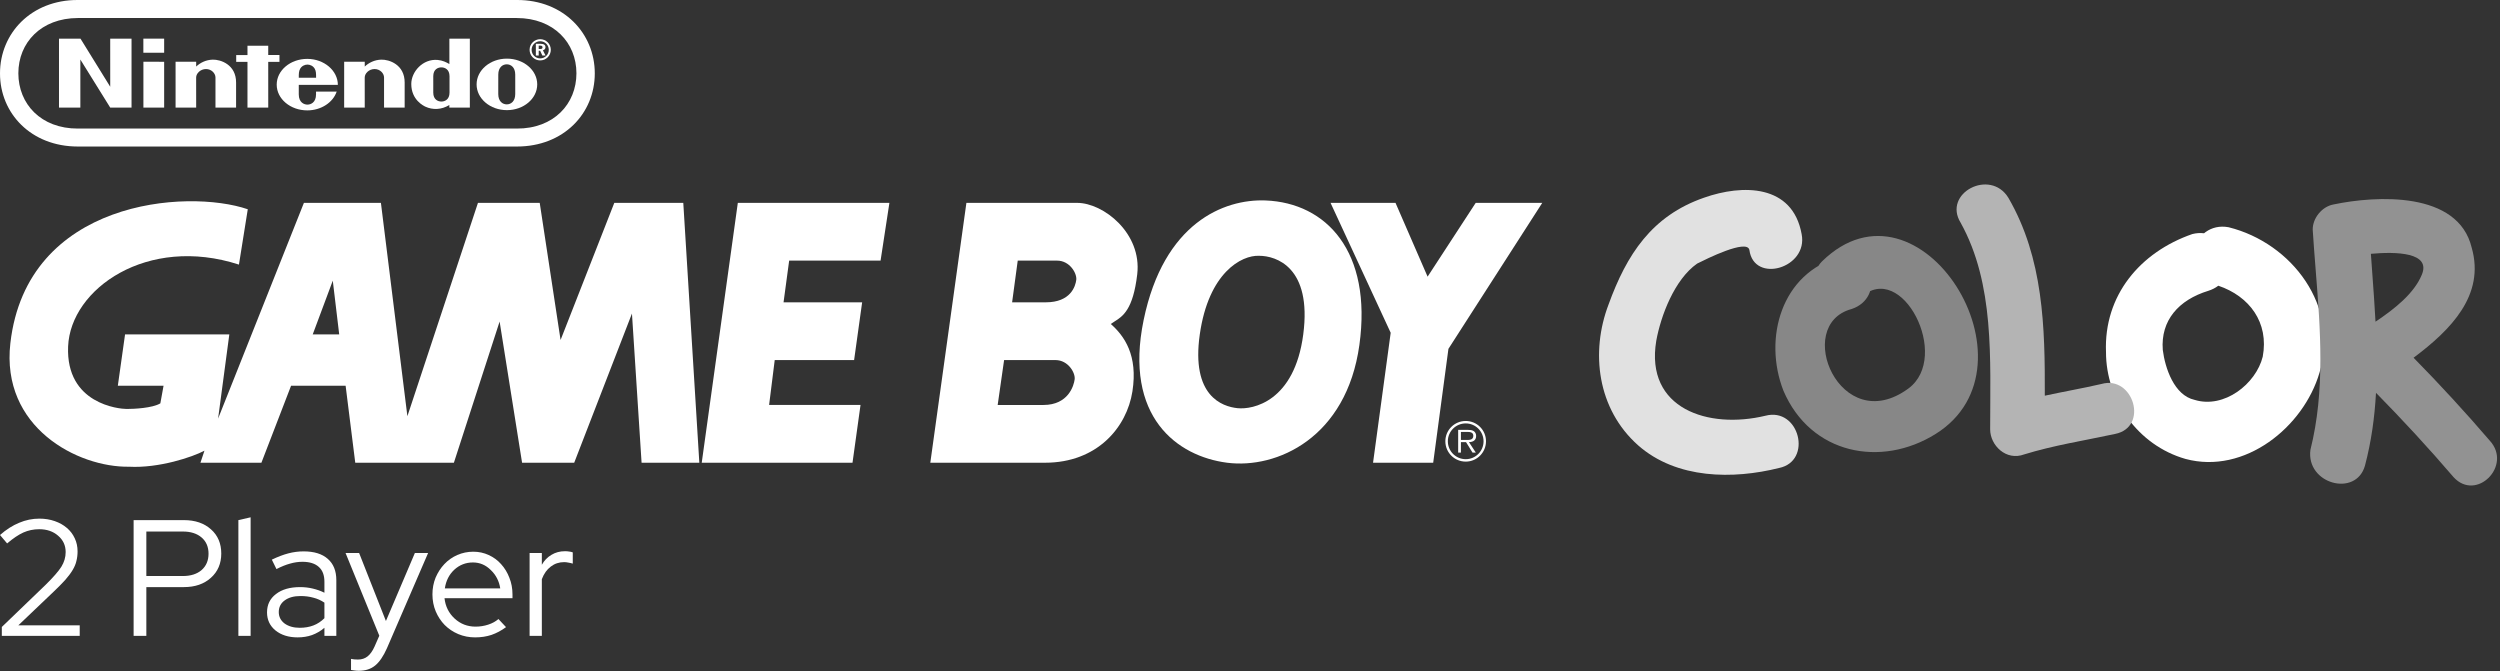 <svg width="786" height="211" viewBox="0 0 786 211" fill="none" xmlns="http://www.w3.org/2000/svg">
<rect x="0" y="0" width="786" height="211" fill="#333333" stroke="none"/>
<path fill-rule="evenodd" clip-rule="evenodd" d="M0 23.075C0 35.673 9.797 46.063 24.458 46.068H162.542C177.203 46.063 187 35.673 187 23.075C187 10.477 177.181 -0.032 162.564 7.41949e-05H24.436C9.819 -0.032 0 10.477 0 23.075ZM5.771 23.045C5.771 13.447 12.896 5.689 24.503 5.667L162.5 5.669C174.107 5.692 181.231 13.45 181.231 23.045C181.231 32.641 174.149 40.461 162.497 40.421H24.503C12.851 40.464 5.771 32.641 5.771 23.045Z" fill="white"/>
<path fill-rule="evenodd" clip-rule="evenodd" d="M166.5 15.66C166.5 13.817 167.995 12.322 169.838 12.322C171.68 12.322 173.175 13.817 173.175 15.66C173.175 17.503 171.68 18.997 169.838 18.997C167.995 18.997 166.5 17.503 166.5 15.66ZM169.837 18.362C171.327 18.362 172.537 17.152 172.537 15.662C172.537 14.17 171.327 12.963 169.837 12.963C168.347 12.963 167.138 14.172 167.138 15.662C167.138 17.152 168.347 18.362 169.837 18.362Z" fill="white"/>
<path fill-rule="evenodd" clip-rule="evenodd" d="M171.499 14.833C171.499 14.125 170.975 13.768 169.92 13.768H168.469V17.465H169.371V15.95H169.81L170.518 17.465H171.519L170.692 15.814C171.196 15.687 171.499 15.32 171.499 14.833ZM169.811 15.409H169.371V14.334H169.766C170.307 14.334 170.573 14.5 170.573 14.885C170.573 15.253 170.325 15.409 169.811 15.409Z" fill="white"/>
<path fill-rule="evenodd" clip-rule="evenodd" d="M99.361 29.668C99.361 28.859 99.356 28.794 99.356 28.794L105.852 28.789C104.717 32.194 101 34.705 96.599 34.705C91.295 34.705 86.996 31.081 86.996 26.609C86.996 22.136 91.295 18.511 96.599 18.511C101.904 18.511 106.222 22.216 106.222 26.688C106.222 26.696 93.937 26.691 93.937 26.691C93.937 26.691 93.932 28.879 93.932 29.668C93.932 32.306 95.698 32.892 96.661 32.892C97.625 32.892 99.361 32.306 99.361 29.668ZM94.369 21.617C93.954 22.337 93.927 23.182 93.937 24.446L99.378 24.448C99.388 23.184 99.371 22.34 98.956 21.617C98.447 20.729 97.511 20.307 96.662 20.301C96.663 20.301 96.663 20.301 96.664 20.301H96.661C96.662 20.301 96.662 20.301 96.662 20.301C95.814 20.307 94.878 20.729 94.369 21.617Z" fill="white"/>
<path d="M119.875 18.752C122.314 18.682 127.261 20.279 127.226 25.988C127.221 27.001 127.224 33.835 127.224 33.835H120.745C120.745 33.835 120.745 25.265 120.745 24.364C120.745 23.107 119.543 21.709 117.765 21.709C115.989 21.709 114.668 23.107 114.668 24.364C114.668 24.98 114.675 33.835 114.675 33.835H108.201L108.206 19.415L114.678 19.41C114.678 19.41 114.67 20.57 114.678 20.927C115.924 19.738 117.722 18.814 119.875 18.752L119.875 18.752Z" fill="white"/>
<path d="M66.876 18.752C69.315 18.682 74.261 20.279 74.227 25.988C74.222 27.001 74.224 33.835 74.224 33.835H67.745C67.745 33.835 67.745 25.265 67.745 24.364C67.745 23.107 66.543 21.709 64.765 21.709C62.99 21.709 61.668 23.107 61.668 24.364C61.668 24.98 61.676 33.835 61.676 33.835H55.202L55.199 19.415L61.678 19.41C61.678 19.41 61.671 20.57 61.678 20.927C62.925 19.738 64.72 18.814 66.876 18.752L66.876 18.752Z" fill="white"/>
<path fill-rule="evenodd" clip-rule="evenodd" d="M147.719 12.153H141.282H141.282C141.282 12.153 141.282 16.795 141.287 20.132C140.244 19.546 139.144 18.983 137.597 18.846C132.896 18.434 129.305 22.591 129.305 26.398C129.305 31.416 133.176 33.274 133.765 33.547C135.958 34.57 138.774 34.573 141.269 33.006C141.269 33.14 141.272 33.84 141.272 33.84H147.719V12.153ZM141.329 23.979V26.557H141.329C141.329 26.557 141.332 28.188 141.332 29.115C141.332 31.342 139.789 31.926 138.774 31.926C137.738 31.926 136.218 31.342 136.218 29.115C136.218 28.347 136.221 26.549 136.221 26.549C136.221 26.549 136.218 24.719 136.218 23.979C136.218 21.749 137.738 21.18 138.776 21.18C139.789 21.18 141.329 21.749 141.329 23.979Z" fill="white"/>
<path fill-rule="evenodd" clip-rule="evenodd" d="M149.842 26.532C149.842 22.059 154.108 18.434 159.373 18.434C164.638 18.434 168.904 22.059 168.904 26.532C168.904 31.005 164.638 34.63 159.373 34.63C154.111 34.63 149.842 31.005 149.842 26.532ZM161.99 29.569C161.99 28.695 161.993 26.515 161.993 26.515L161.995 26.522C161.989 26.052 161.99 24.895 161.99 24.009C161.99 23.806 161.99 23.616 161.99 23.453C161.99 21.163 160.627 20.222 159.326 20.222C158.027 20.222 156.661 21.163 156.661 23.453C156.661 24.327 156.656 26.46 156.656 26.46C156.656 26.46 156.654 28.695 156.654 29.569C156.654 31.869 158.017 32.817 159.326 32.817C160.632 32.817 161.99 31.869 161.99 29.569Z" fill="white"/>
<path d="M45.072 16.581V12.148H51.609V16.581H45.072Z" fill="white"/>
<path d="M45.087 33.84V19.417L51.609 19.42V33.84L45.087 33.84Z" fill="white"/>
<path d="M77.805 33.84L77.808 19.447H74.262V17.306L77.81 17.304L77.805 14.383H84.332V17.302H87.863V19.447H84.332L84.337 33.84L77.805 33.84Z" fill="white"/>
<path d="M18.548 33.84L18.55 12.153H25.307L34.655 27.277L34.65 12.153H41.355V33.84H34.66L25.263 18.717V33.84H18.548Z" fill="white"/>
<path d="M418.322 63.779H438.747L448.835 86.982L463.964 63.779H484.887L455.386 109.675L450.596 145.484H431.686L437.233 104.626L418.322 63.779Z" fill="white"/>
<path d="M268.027 145.484L270.549 127.32H241.808L243.572 113.205H268.532L271.058 95.049H246.347L248.113 81.934H276.853L279.629 63.779H231.971L220.624 145.484H268.027Z" fill="white"/>
<path fill-rule="evenodd" clip-rule="evenodd" d="M108.662 121.269H91.516L82.188 145.477H63.023L64.282 141.693C60.501 143.711 49.909 147.243 40.578 146.738C24.441 146.988 0.233 134.379 3.258 107.903C8.4 62.905 58.735 59.236 77.901 65.791L75.125 83.19C46.379 73.861 22.171 90.755 21.415 108.91C20.66 127.067 37.553 128.579 39.823 128.579C42.092 128.579 47.891 128.326 50.413 126.815L51.423 121.268H37.048L39.319 105.129H72.1L68.569 131.605L95.551 63.776H119.759L128.082 130.851L150.271 63.776H169.687L176.244 106.894L193.138 63.776H214.825L219.869 145.477H201.714L198.687 98.575L180.532 145.477H164.141L157.079 101.096L142.705 145.477H111.69L108.662 121.269ZM104.627 88.237L98.323 105.13H106.646L104.627 88.237Z" fill="white"/>
<path fill-rule="evenodd" clip-rule="evenodd" d="M359.564 100.597C365.868 70.083 384.78 62.518 397.894 63.023C417.055 63.781 431.432 79.16 427.397 108.412C423.362 137.663 401.425 147.497 385.788 145.48C370.154 143.463 353.26 131.107 359.564 100.597ZM409.743 105.133C412.517 83.954 401.171 80.423 395.876 80.423C390.325 80.17 379.987 85.718 377.214 105.133C374.44 124.551 384.273 127.826 389.066 128.331C393.857 128.837 406.969 126.315 409.743 105.133Z" fill="white"/>
<path fill-rule="evenodd" clip-rule="evenodd" d="M303.836 63.782L292.489 145.482L328.548 145.481C344.939 145.481 354.269 134.388 356.036 123.038C357.8 111.691 353.514 105.638 349.225 101.858C349.588 101.595 349.971 101.353 350.368 101.103C353.01 99.437 356.233 97.406 357.548 86.224C359.06 73.364 346.958 63.782 338.634 63.782H303.836ZM318.207 95.05H328.799C336.617 95.05 338.13 90.006 338.379 87.99C338.632 85.972 336.364 81.937 332.33 81.937H319.974L318.207 95.05ZM313.669 127.325H328.044C335.858 127.325 337.624 121.275 337.874 119.256C338.128 117.239 335.858 113.206 331.824 113.206H315.688L313.669 127.325Z" fill="white"/>
<path d="M460.825 133.123C457.714 133.123 455.203 135.631 455.203 138.727C455.203 141.856 457.713 144.366 460.825 144.366C463.92 144.366 466.429 141.856 466.429 138.727C466.426 135.63 463.916 133.123 460.825 133.123V132.352C464.351 132.352 467.199 135.213 467.199 138.727C467.199 142.274 464.351 145.134 460.825 145.134C457.277 145.133 454.417 142.274 454.417 138.727C454.417 135.212 457.277 132.353 460.825 132.353V133.123V133.123Z" fill="white"/>
<path d="M459.312 135.793H461.354C462.242 135.793 463.209 135.925 463.209 137.031C463.209 138.485 461.655 138.32 460.65 138.32L459.312 138.318V139.006H460.921L462.961 142.302H463.998L461.839 139.006C463.111 138.973 464.097 138.455 464.097 137.049C464.097 136.445 463.831 135.811 463.295 135.508C462.761 135.191 462.156 135.158 461.554 135.158H458.446V142.3H459.313V135.793H459.312Z" fill="white"/>
<path d="M566.432 73.588C563.576 57.877 547.865 57.877 535.725 62.162C519.3 67.875 511.444 80.015 505.731 95.726C500.018 110.723 502.161 128.576 515.015 140.002C527.155 150.714 545.008 150.714 559.291 147.144C570.003 145.001 565.718 127.862 555.006 130.718C537.153 135.003 517.157 128.576 520.728 107.152C522.156 99.297 526.441 87.871 533.582 82.872C536.439 81.443 549.293 75.016 550.007 78.587C551.436 89.299 568.575 84.3 566.432 73.588Z" fill="#E1E1E1"/>
<path d="M578.573 80.73C560.005 85.729 554.292 106.439 560.72 122.864C569.289 142.86 591.427 147.145 608.566 136.433C642.845 115.009 603.567 52.165 572.86 82.159C565.718 89.3 577.859 100.726 585 93.585C597.854 81.445 613.565 112.152 599.997 122.15C578.573 137.861 563.576 102.154 582.144 97.156C592.856 93.585 588.571 77.874 578.573 80.73Z" fill="#878787"/>
<path d="M695.69 89.299C696.283 89.457 696.866 89.633 697.436 89.826C707.165 93.114 713.425 101.358 711.401 112.151C709.259 120.721 699.261 128.576 689.977 125.72C683.55 124.292 680.693 115.722 679.979 110.009C679.265 100.725 684.978 94.298 694.262 91.442C695.512 91.051 696.566 90.498 697.436 89.826C704.517 84.359 699.439 71.044 689.263 73.588C672.838 79.301 661.412 92.87 662.126 110.723C662.126 125.72 672.124 140.002 687.121 144.287C705.688 149.286 724.255 134.289 729.254 117.15C735.682 96.44 720.685 76.445 700.689 71.446C689.263 69.303 684.264 86.442 695.69 89.299Z" fill="white"/>
<path fill-rule="evenodd" clip-rule="evenodd" d="M758.825 112.47C770.532 103.725 781.362 92.785 777.102 77.874C772.817 60.02 747.108 61.449 733.54 64.305C729.969 65.019 727.113 68.59 727.113 72.161C727.376 76.374 727.712 80.612 728.05 84.865C729.542 103.679 731.058 122.793 726.398 141.432C724.97 152.144 740.681 156.428 743.538 146.431C745.559 138.796 746.591 131.161 747.012 123.503C755.369 131.988 763.669 140.994 771.389 150.001C778.53 157.856 789.956 146.43 782.815 138.575C775.214 129.708 767.052 120.84 758.825 112.47ZM745.875 86.306C746.237 91.272 746.597 96.216 746.858 101.141C752.939 97.078 758.97 92.253 761.391 86.443C764.448 79.311 753.328 79.084 745.408 79.799C745.508 81.247 745.612 82.693 745.717 84.137L745.875 86.306Z" fill="#929292"/>
<path d="M616.422 70.018C627.134 89.299 625.706 112.866 625.706 135.004C625.706 140.003 630.705 145.002 636.418 142.859C645.702 140.003 654.985 138.575 664.983 136.432C675.695 134.29 670.696 117.865 660.698 120.721C654.923 122.054 648.871 123.111 642.886 124.406C642.964 102.834 642.462 81.181 631.419 62.162C625.706 52.879 610.709 60.734 616.422 70.018Z" fill="#B4B4B4"/>
<path d="M0.572 199.925V197.117L14.352 183.857C16.744 181.5 18.391 179.611 19.292 178.189C20.193 176.733 20.644 175.191 20.644 173.561C20.644 171.481 19.847 169.765 18.252 168.413C16.692 167.061 14.716 166.385 12.324 166.385C10.556 166.385 8.892 166.732 7.332 167.425C5.807 168.119 4.108 169.263 2.236 170.857L0 168.205C1.976 166.472 3.987 165.189 6.032 164.357C8.077 163.491 10.192 163.057 12.376 163.057C14.109 163.057 15.721 163.317 17.212 163.837C18.703 164.357 19.968 165.068 21.008 165.969C22.083 166.871 22.915 167.963 23.504 169.245C24.093 170.493 24.388 171.863 24.388 173.353C24.388 174.428 24.267 175.433 24.024 176.369C23.816 177.305 23.417 178.259 22.828 179.229C22.273 180.165 21.511 181.188 20.54 182.297C19.569 183.372 18.339 184.62 16.848 186.041L5.772 196.597H25.064V199.925H0.572Z" fill="white"/>
<path d="M42.008 199.925V163.525H57.816C61.352 163.525 64.194 164.496 66.344 166.437C68.493 168.344 69.567 170.875 69.567 174.029C69.567 177.184 68.475 179.732 66.291 181.673C64.142 183.615 61.317 184.585 57.816 184.585H46.011V199.925H42.008ZM57.504 167.113H46.011V181.101H57.504C59.965 181.101 61.923 180.477 63.38 179.229C64.835 177.947 65.564 176.231 65.564 174.081C65.564 171.932 64.835 170.233 63.38 168.985C61.923 167.737 59.965 167.113 57.504 167.113Z" fill="white"/>
<path d="M78.795 162.641V199.925H74.947V163.525L78.795 162.641Z" fill="white"/>
<path d="M93.574 200.393C90.731 200.393 88.408 199.665 86.606 198.209C84.838 196.753 83.954 194.864 83.954 192.541C83.954 190.115 84.89 188.191 86.762 186.769C88.634 185.313 91.164 184.585 94.354 184.585C95.74 184.585 97.075 184.741 98.358 185.053C99.675 185.365 100.888 185.799 101.998 186.353V182.921C101.998 180.841 101.408 179.281 100.23 178.241C99.051 177.167 97.335 176.629 95.082 176.629C93.799 176.629 92.499 176.82 91.182 177.201C89.899 177.548 88.478 178.12 86.918 178.917L85.462 175.953C87.334 175.052 89.067 174.393 90.662 173.977C92.256 173.561 93.851 173.353 95.446 173.353C98.739 173.353 101.27 174.133 103.038 175.693C104.84 177.253 105.742 179.489 105.742 182.401V199.925H101.998V197.377C100.819 198.383 99.519 199.145 98.098 199.665C96.711 200.151 95.203 200.393 93.574 200.393ZM87.646 192.437C87.646 193.893 88.252 195.089 89.466 196.025C90.714 196.927 92.308 197.377 94.25 197.377C95.81 197.377 97.231 197.135 98.514 196.649C99.796 196.164 100.958 195.401 101.998 194.361V189.473C100.923 188.745 99.762 188.225 98.514 187.913C97.3 187.567 95.948 187.393 94.458 187.393C92.378 187.393 90.714 187.861 89.466 188.797C88.252 189.699 87.646 190.912 87.646 192.437Z" fill="white"/>
<path d="M117.746 203.305L119.254 199.873L108.646 173.873H112.91L121.334 195.245L130.434 173.873H134.594L121.646 203.825C120.537 206.321 119.306 208.124 117.954 209.233C116.602 210.343 114.886 210.897 112.806 210.897C112.321 210.897 111.853 210.863 111.402 210.793C110.986 210.759 110.64 210.707 110.362 210.637V207.153C110.709 207.223 111.038 207.275 111.35 207.309C111.697 207.344 112.096 207.361 112.546 207.361C113.725 207.361 114.73 207.032 115.562 206.373C116.394 205.715 117.122 204.692 117.746 203.305Z" fill="white"/>
<path d="M159.098 197.169C157.642 198.244 156.117 199.059 154.522 199.613C152.962 200.133 151.246 200.393 149.374 200.393C147.502 200.393 145.734 200.047 144.07 199.353C142.441 198.66 141.02 197.707 139.806 196.493C138.628 195.28 137.692 193.859 136.998 192.229C136.305 190.565 135.958 188.78 135.958 186.873C135.958 185.001 136.288 183.251 136.946 181.621C137.64 179.992 138.558 178.571 139.702 177.357C140.846 176.144 142.198 175.191 143.758 174.497C145.353 173.804 147.034 173.457 148.802 173.457C150.536 173.457 152.148 173.804 153.638 174.497C155.164 175.191 156.464 176.144 157.538 177.357C158.648 178.571 159.514 179.992 160.138 181.621C160.797 183.251 161.126 185.001 161.126 186.873V188.069H139.754C140.032 190.635 141.089 192.767 142.926 194.465C144.764 196.164 146.965 197.013 149.53 197.013C150.882 197.013 152.2 196.805 153.482 196.389C154.765 195.973 155.84 195.384 156.706 194.621L159.098 197.169ZM148.698 176.837C146.445 176.837 144.486 177.6 142.822 179.125C141.193 180.651 140.205 182.609 139.858 185.001H157.278C156.932 182.713 155.944 180.789 154.314 179.229C152.72 177.635 150.848 176.837 148.698 176.837Z" fill="white"/>
<path d="M166.506 199.925V173.873H170.354V177.565C171.117 176.213 172.122 175.173 173.37 174.445C174.618 173.683 176.039 173.301 177.634 173.301C178.119 173.301 178.553 173.336 178.934 173.405C179.315 173.44 179.697 173.527 180.078 173.665V177.201C179.627 177.063 179.177 176.959 178.726 176.889C178.275 176.785 177.825 176.733 177.374 176.733C175.779 176.733 174.375 177.201 173.162 178.137C171.949 179.039 171.013 180.356 170.354 182.089V199.925H166.506Z" fill="white"/>
</svg>
